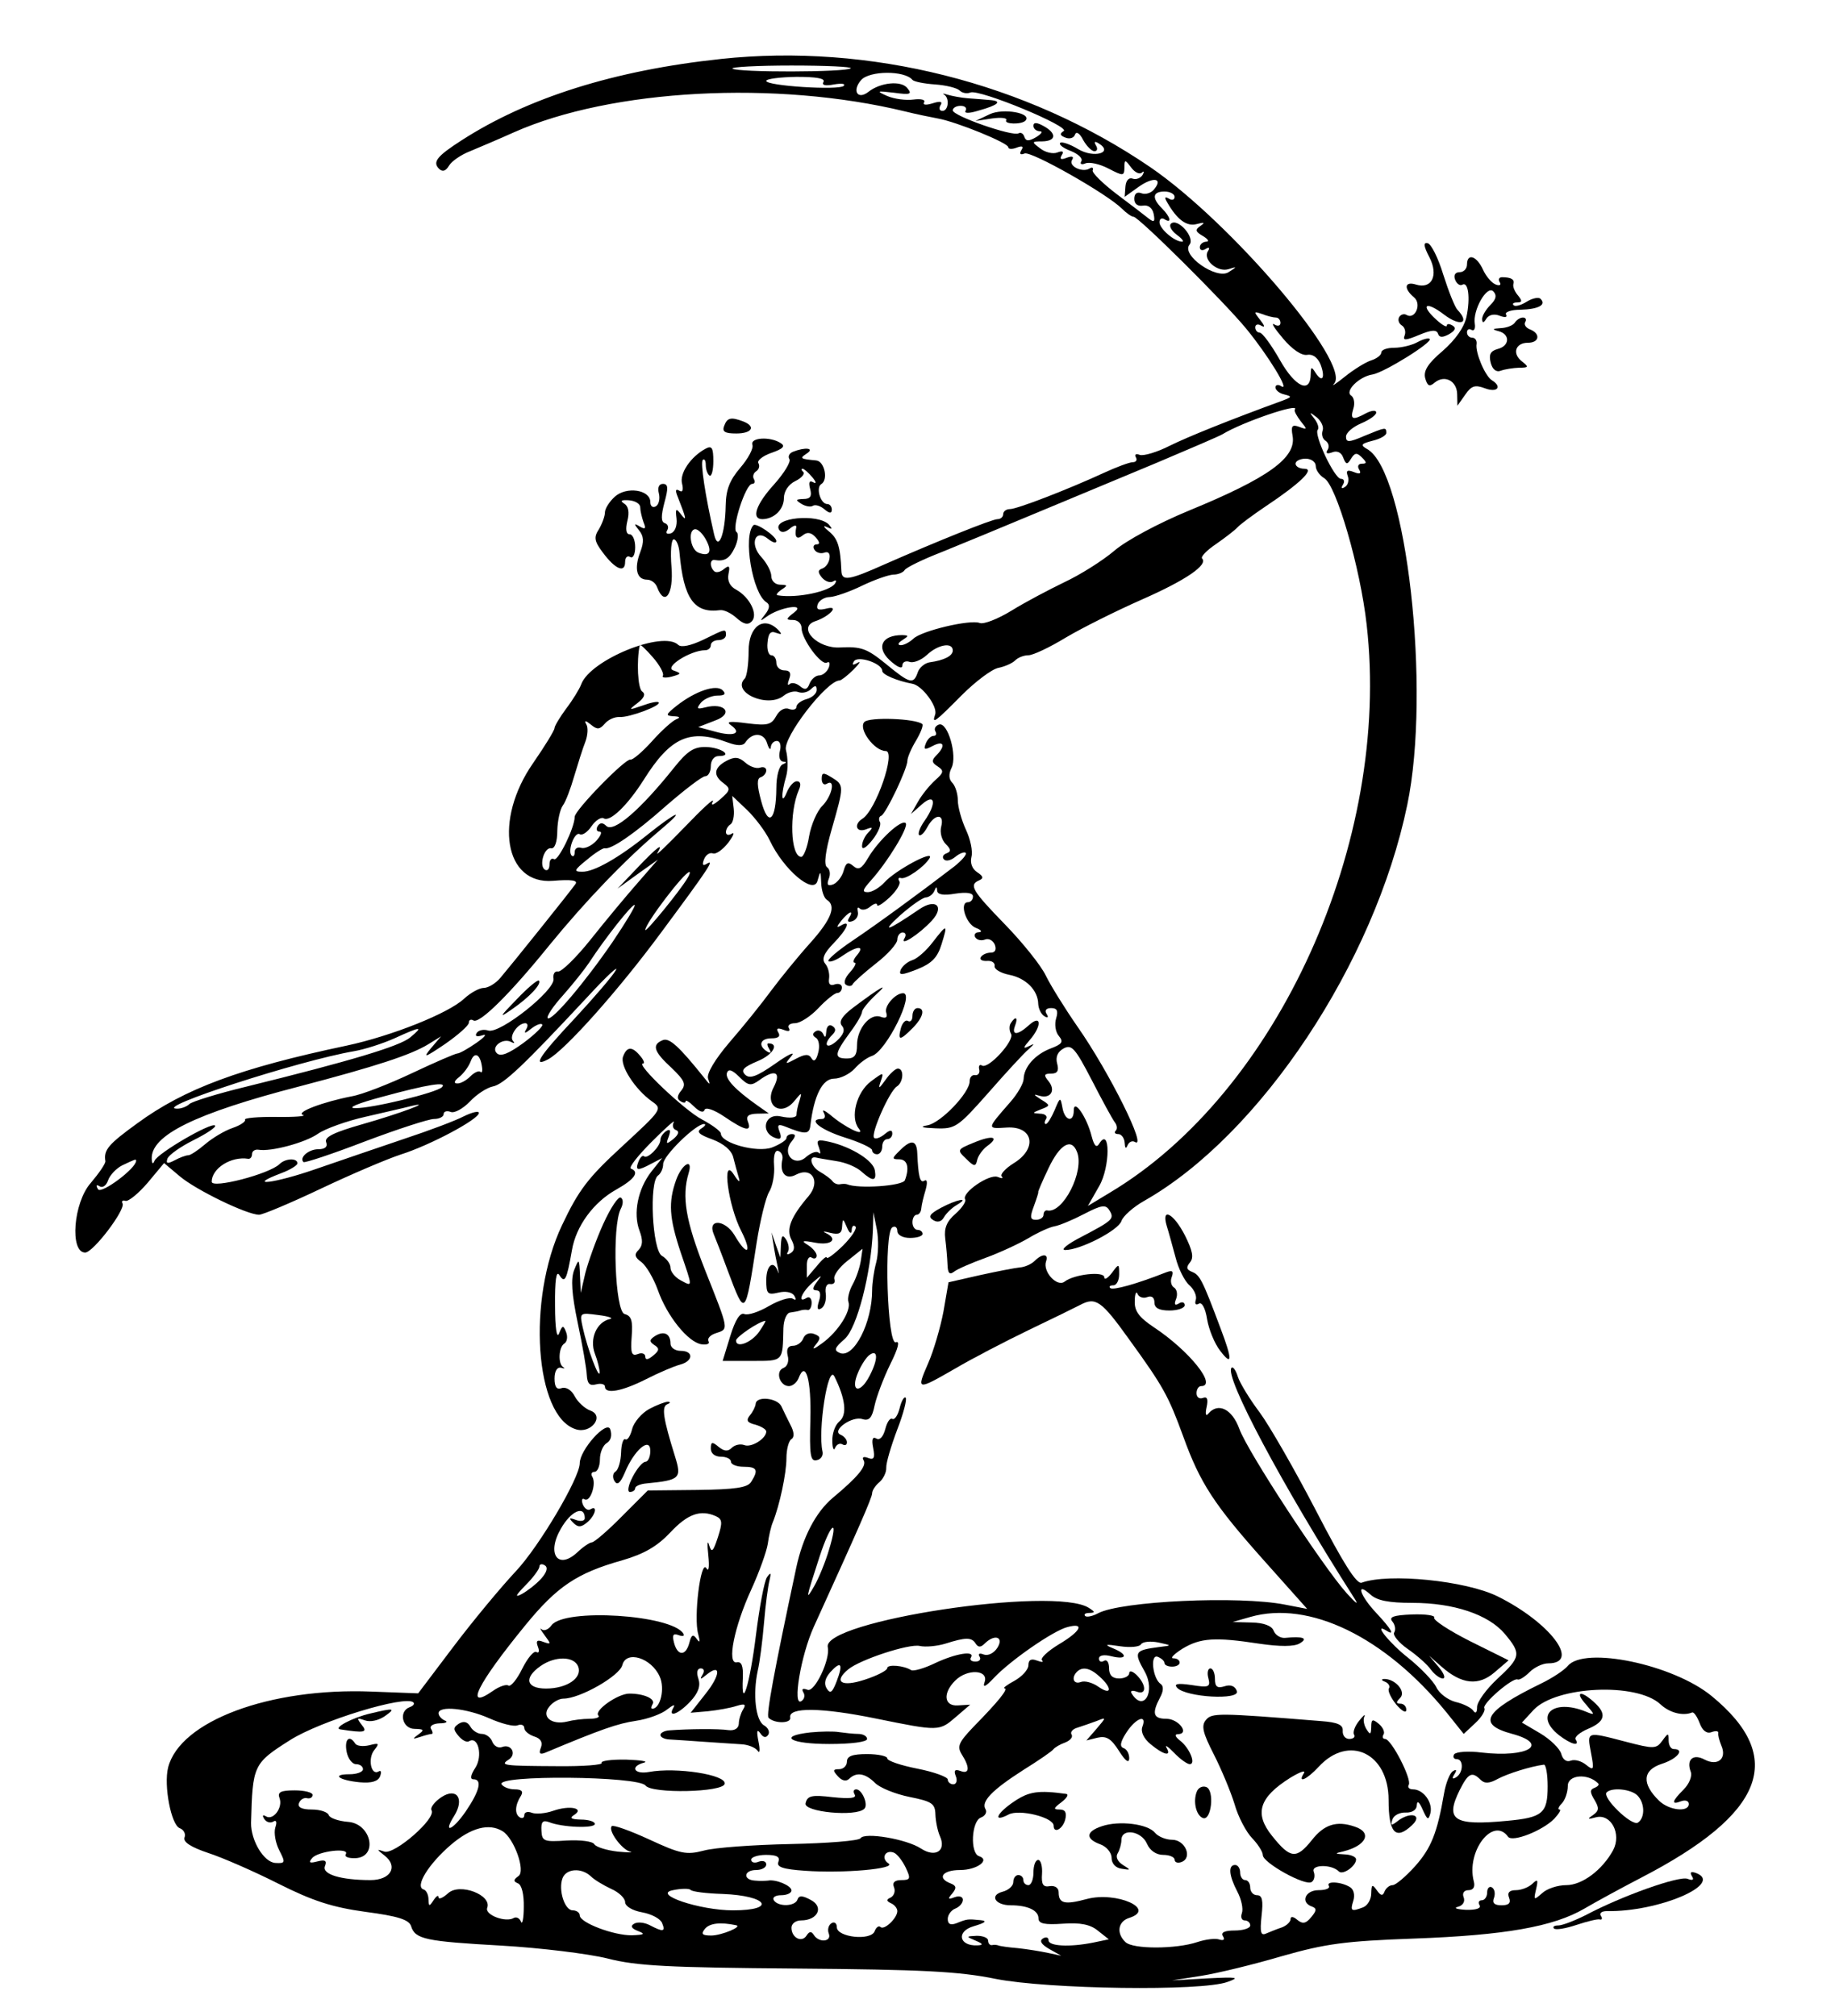 <?xml version="1.0" standalone="no"?>
<!DOCTYPE svg PUBLIC "-//W3C//DTD SVG 20010904//EN"
 "http://www.w3.org/TR/2001/REC-SVG-20010904/DTD/svg10.dtd">
<svg version="1.0" xmlns="http://www.w3.org/2000/svg"
 width="364pt" height="400pt" viewBox="0 0 364 400"
 preserveAspectRatio="xMidYMid meet">
<g transform="translate(0,400) scale(0.05,-0.05)"
fill="#000000" stroke="none">
<path d="M2860 7766 c-423 -45 -767 -154 -1029 -323 -98 -63 -116 -86 -89
-113 14 -13 26 -9 39 12 10 18 48 44 84 58 36 15 114 48 174 75 387 172 1040
207 1551 83 44 -11 103 -23 130 -28 74 -13 280 -97 280 -114 0 -8 15 -9 33 -2
23 9 29 5 19 -10 -9 -15 -4 -20 13 -13 27 10 325 -159 385 -218 18 -18 39 -33
47 -33 20 0 359 -337 447 -444 87 -106 175 -250 140 -229 -13 9 -24 6 -24 -4
0 -11 16 -24 35 -28 31 -8 31 -10 -5 -24 -211 -77 -375 -143 -450 -180 -49
-25 -103 -41 -118 -36 -15 6 -22 2 -16 -9 7 -11 1 -20 -12 -20 -13 0 -64 -19
-114 -42 -143 -66 -345 -144 -373 -144 -15 0 -27 -9 -27 -20 0 -11 -10 -20
-23 -20 -21 0 -240 -88 -447 -179 -143 -64 -170 -68 -172 -27 -4 97 -14 129
-50 158 -21 17 -24 24 -8 17 22 -11 24 -9 9 9 -43 46 -227 28 -198 -20 8 -13
24 -11 42 4 16 14 28 16 26 6 -8 -39 2 -52 26 -32 17 14 33 12 51 -8 16 -18
18 -28 4 -28 -12 0 -16 -10 -9 -21 7 -12 25 -17 39 -12 16 6 24 -3 21 -22 -2
-18 -15 -36 -29 -41 -18 -6 -18 -15 -1 -36 13 -15 33 -22 44 -15 12 7 15 4 8
-8 -20 -32 -153 -60 -228 -47 -8 1 -1 11 15 22 26 17 25 19 -5 20 -19 0 -35
15 -35 34 0 18 -18 52 -39 75 -49 52 -25 116 27 72 18 -14 32 -18 32 -8 0 19
-80 74 -91 63 -42 -43 -4 -272 52 -306 14 -9 13 -24 -5 -47 -22 -28 -22 -30 4
-11 52 39 160 56 111 18 -34 -26 -34 -30 -5 -30 19 0 34 -14 34 -32 0 -44 79
-151 101 -137 10 6 13 -3 7 -20 -7 -17 -24 -31 -38 -31 -14 0 -31 -15 -38 -32
-9 -25 -19 -27 -39 -10 -15 12 -33 15 -41 7 -8 -7 -8 2 -1 21 9 23 3 34 -19
34 -18 0 -32 14 -32 30 0 17 -9 30 -20 30 -11 0 -18 23 -15 50 3 37 12 48 34
39 23 -8 25 -6 8 12 -57 57 -117 14 -117 -84 0 -52 -7 -100 -15 -109 -55 -55
92 -120 155 -68 16 13 42 20 57 14 16 -6 38 -1 51 12 16 16 22 15 22 -4 0 -14
-18 -30 -40 -36 -22 -6 -40 -20 -40 -30 0 -11 -13 -15 -30 -9 -17 7 -38 -5
-51 -29 -19 -34 -34 -38 -115 -28 -67 9 -85 7 -65 -7 47 -33 12 -47 -62 -26
l-67 18 67 26 c75 27 40 73 -40 52 -32 -8 -35 -5 -16 19 13 15 43 28 65 28 29
0 36 6 21 21 -25 25 -108 -3 -182 -61 -44 -35 -46 -40 -13 -42 25 -1 29 -5 11
-12 -15 -6 -59 -45 -97 -88 -38 -42 -77 -75 -85 -72 -20 5 -221 -201 -221
-227 0 -43 -66 -178 -82 -168 -10 6 -18 -3 -18 -21 0 -18 -8 -27 -18 -21 -25
15 -3 91 25 85 14 -2 24 26 24 70 1 40 11 85 22 100 11 14 31 67 45 116 15 50
34 111 44 136 10 26 12 58 4 70 -9 16 -3 16 18 -1 25 -21 35 -20 55 3 13 16
39 28 59 27 38 -3 168 46 155 58 -4 5 -33 -1 -65 -13 -55 -19 -56 -18 -18 11
26 20 32 35 18 45 -18 11 -23 121 -10 184 1 6 24 -16 52 -48 27 -31 45 -64 40
-73 -6 -8 10 -10 34 -4 40 11 41 13 7 25 -37 13 69 80 127 80 12 0 22 9 22 20
0 11 14 20 30 20 17 0 30 9 30 20 0 26 0 26 -91 -19 -49 -23 -86 -31 -98 -20
-60 59 -349 -59 -385 -156 -7 -19 -34 -63 -60 -97 -25 -34 -46 -69 -46 -77 0
-9 -38 -71 -85 -139 -157 -226 -114 -483 79 -467 73 6 100 2 89 -13 -28 -39
-261 -329 -297 -371 -19 -23 -49 -41 -67 -41 -17 0 -52 -19 -78 -43 -62 -58
-288 -148 -466 -186 -422 -89 -643 -171 -830 -308 -116 -84 -134 -106 -127
-150 2 -9 -25 -48 -58 -87 -69 -78 -84 -276 -22 -276 32 0 162 172 148 195 -5
9 1 14 12 10 12 -3 52 30 88 72 l65 78 63 -53 c64 -54 266 -152 314 -152 14 0
124 46 244 103 120 57 263 118 318 136 117 37 310 140 310 165 0 9 -26 3 -59
-13 -32 -17 -138 -57 -235 -89 -97 -33 -256 -87 -354 -121 -164 -57 -281 -71
-136 -16 35 13 64 31 64 39 0 22 -48 20 -71 -3 -39 -39 -269 -99 -269 -70 0
53 77 102 145 91 8 -1 15 7 15 19 0 11 11 19 25 17 49 -9 186 28 236 63 28 20
114 51 190 68 77 18 157 36 179 42 97 23 -45 -30 -193 -72 -112 -32 -151 -51
-143 -71 7 -18 -4 -28 -31 -28 -38 0 -77 -33 -59 -51 5 -4 114 32 244 82 130
49 253 89 274 89 21 0 38 9 38 19 0 11 13 15 28 9 15 -6 49 13 76 41 26 28 67
55 91 60 43 8 121 82 381 361 71 77 120 122 107 100 -12 -22 -85 -107 -162
-190 -141 -150 -172 -198 -106 -163 67 36 279 274 448 503 192 259 214 293
180 272 -15 -9 -18 -3 -10 18 7 18 22 28 35 24 12 -5 39 14 61 42 21 28 27 44
14 36 -12 -8 -23 -5 -23 6 0 11 8 25 18 31 10 6 16 34 13 62 l-6 51 59 -56
c32 -31 73 -85 90 -121 55 -116 173 -216 189 -161 12 43 13 43 15 -8 1 -29 11
-59 22 -66 39 -24 19 -77 -65 -171 -47 -52 -116 -137 -155 -189 -38 -52 -113
-145 -166 -206 -58 -68 -91 -124 -85 -143 10 -28 8 -27 -14 1 -100 125 -139
161 -165 151 -45 -18 -37 -45 34 -110 52 -50 59 -65 39 -90 -17 -20 -18 -34
-4 -42 12 -8 21 -8 21 -1 0 7 15 -2 34 -21 20 -20 37 -26 41 -13 4 12 38 1 79
-27 82 -56 110 -62 93 -19 -8 21 2 30 36 31 l47 1 -44 31 c-88 62 -130 106
-122 130 6 17 21 12 49 -16 35 -35 46 -37 78 -14 64 47 90 34 58 -28 -38 -73
31 -118 83 -53 29 35 30 35 20 1 -7 -20 -12 -45 -12 -56 0 -12 -25 -15 -62 -7
-66 15 -84 -65 -20 -86 20 -7 24 1 15 25 -11 28 -6 32 22 21 79 -32 96 -32
100 4 14 119 48 186 94 186 25 0 61 18 81 39 19 22 50 45 69 51 57 18 173 252
123 249 -31 -1 -75 -52 -66 -77 6 -19 -1 -24 -21 -17 -42 17 -95 -46 -95 -112
0 -40 -10 -53 -40 -53 -52 0 -50 18 10 100 28 37 50 75 50 85 0 9 25 40 55 68
58 53 18 30 -90 -51 -45 -34 -58 -56 -45 -72 14 -16 7 -35 -20 -60 -41 -37
-57 -15 -18 24 15 15 15 25 0 35 -13 8 -23 -2 -24 -23 -1 -21 -5 -26 -11 -11
-6 14 -20 20 -31 13 -14 -9 -13 -17 1 -26 12 -7 16 -34 9 -59 -7 -30 -17 -38
-26 -23 -11 19 -26 18 -62 -1 -45 -24 -46 -23 -18 11 17 20 -13 6 -65 -31 -73
-51 -101 -61 -119 -43 -18 18 -6 30 51 54 60 25 86 70 41 70 -6 0 -4 -10 4
-23 9 -14 5 -18 -9 -9 -37 23 -27 52 18 52 27 0 36 8 27 23 -10 16 -4 20 20
11 20 -8 29 -6 22 6 -7 11 4 20 24 20 20 0 62 27 93 60 31 33 65 60 75 60 10
0 18 10 18 22 0 12 -13 17 -28 12 -18 -7 -26 1 -23 22 3 19 -3 46 -15 60 -15
18 -6 41 33 81 56 58 71 96 28 70 -17 -10 -16 -4 2 19 31 38 53 46 31 11 -8
-13 -3 -18 14 -12 15 5 25 22 21 38 -3 15 0 20 8 12 9 -8 27 -5 42 8 15 12 27
15 27 6 0 -9 22 5 49 30 28 26 45 55 39 64 -6 10 -4 16 6 13 20 -7 93 44 114
79 21 36 -136 -48 -179 -96 -19 -21 -49 -39 -66 -39 -24 0 -21 9 11 45 67 74
153 215 139 229 -17 16 -107 -67 -149 -138 -25 -43 -38 -50 -59 -32 -21 18
-29 13 -38 -19 -6 -23 -25 -47 -41 -54 -22 -8 -27 -2 -18 22 8 19 4 39 -7 46
-13 9 -7 62 19 152 49 171 49 174 0 204 -34 21 -40 20 -40 -6 0 -17 9 -26 20
-19 36 22 21 -49 -18 -88 -21 -21 -44 -75 -52 -120 -7 -45 -22 -82 -31 -82
-43 0 -49 175 -10 265 10 22 7 35 -8 35 -12 0 -30 -20 -40 -45 -22 -53 -23 -7
-2 65 8 28 7 74 -1 104 -13 49 162 276 213 276 6 0 31 19 55 43 24 24 31 36
16 27 -19 -11 -23 -9 -14 6 15 24 112 -8 112 -38 0 -15 60 -40 119 -51 39 -6
102 -91 91 -122 -14 -41 0 -30 105 76 55 55 120 104 146 109 25 5 55 18 67 30
11 11 34 20 52 20 18 0 84 31 148 70 64 38 200 106 302 151 175 77 264 138
239 163 -6 7 18 32 55 57 36 25 75 55 86 67 11 12 61 49 110 82 138 92 198
150 155 150 -19 0 -35 9 -35 20 0 11 18 20 40 20 22 0 40 -13 40 -29 0 -16 15
-37 33 -48 48 -26 144 -356 169 -582 98 -860 -353 -1857 -1020 -2254 l-86 -52
45 79 c44 76 44 239 0 168 -11 -18 -20 -9 -30 29 -19 76 -71 152 -71 103 0
-50 -36 -42 -45 11 -8 43 -9 43 -31 -10 -13 -30 -28 -55 -35 -55 -6 0 -6 9 1
20 7 11 -4 21 -24 21 -32 2 -32 3 3 17 39 15 39 16 0 40 -29 19 -31 22 -5 14
45 -13 66 22 35 59 -19 23 -17 29 11 29 25 0 32 11 24 40 -7 26 2 47 26 60 32
17 46 0 111 -125 41 -80 82 -155 91 -167 10 -12 12 -28 4 -35 -7 -7 -2 -13 11
-13 12 0 24 -16 25 -35 1 -21 5 -25 11 -10 6 14 19 20 29 14 53 -33 -101 277
-227 457 -50 72 -107 164 -126 203 -19 40 -92 131 -162 203 -131 135 -144 157
-102 175 18 8 16 16 -8 32 -20 13 -29 36 -23 61 6 22 -4 70 -22 108 -17 37
-32 90 -32 116 0 26 -10 58 -22 70 -14 14 -15 35 -3 59 24 48 -15 184 -50 172
-14 -5 -20 -17 -14 -27 6 -10 3 -18 -8 -18 -10 0 -24 -14 -30 -30 -10 -25 -5
-27 27 -10 45 24 53 1 15 -37 -20 -20 -19 -29 5 -44 26 -17 24 -25 -10 -55
-22 -20 -53 -58 -68 -85 l-28 -49 43 38 c53 47 60 5 11 -65 -18 -25 -27 -50
-22 -56 6 -6 21 8 33 31 29 54 69 55 55 2 -6 -23 2 -53 18 -69 21 -21 22 -30
3 -37 -14 -5 -18 -16 -10 -24 8 -9 28 -4 45 10 17 14 36 21 41 16 6 -6 -15
-30 -45 -54 -138 -106 -305 -228 -403 -294 -58 -39 -102 -76 -96 -82 6 -5 31
4 56 22 58 40 90 41 57 2 -14 -16 -18 -30 -9 -30 8 0 0 -17 -19 -38 -20 -22
-27 -43 -15 -50 11 -7 23 -5 26 3 4 8 45 45 92 82 47 36 85 79 85 95 0 15 10
28 21 28 12 0 15 -10 8 -22 -23 -37 56 13 107 68 53 57 17 91 -49 46 -126 -86
-155 -96 -77 -25 44 39 91 72 103 72 13 1 28 12 34 26 7 18 10 18 11 1 1 -16
25 -20 72 -12 45 7 70 3 70 -11 0 -13 -9 -23 -20 -23 -35 0 -8 -87 32 -102 21
-8 26 -16 12 -17 -15 0 -21 -10 -15 -20 7 -11 24 -15 39 -9 15 6 32 -4 39 -21
7 -19 1 -31 -16 -31 -16 0 -34 -8 -40 -18 -6 -9 5 -16 24 -15 19 2 33 -7 31
-20 -3 -12 23 -28 58 -35 66 -13 114 -61 115 -116 1 -18 11 -40 24 -48 14 -9
18 -5 9 9 -9 14 -1 23 18 23 24 0 29 -11 20 -41 -7 -22 -3 -54 11 -70 19 -23
13 -32 -32 -49 -63 -24 -107 -74 -108 -122 -1 -18 -24 -58 -52 -90 -96 -110
-95 -107 -14 -102 105 6 122 -84 26 -142 -33 -21 -54 -44 -47 -52 8 -8 1 -9
-16 -2 -33 13 -144 -63 -129 -89 5 -8 -12 -34 -38 -57 -35 -30 -46 -57 -41
-98 4 -31 8 -77 9 -103 1 -35 8 -43 26 -29 14 11 70 35 125 55 55 20 131 55
170 78 38 23 85 44 103 47 19 3 72 25 118 49 69 36 86 38 100 15 21 -34 15
-40 -111 -106 -55 -28 -84 -52 -64 -52 60 0 211 78 223 115 6 19 47 56 92 81
460 262 912 943 1042 1570 95 455 -3 1325 -159 1412 -28 16 -25 21 21 33 30 7
55 21 55 31 0 24 -3 23 -88 -12 -60 -26 -72 -26 -72 -3 0 16 27 39 60 53 33
14 60 33 60 43 0 10 -17 9 -39 -2 -55 -30 -65 -26 -52 17 7 21 3 44 -8 52 -28
17 31 76 84 84 45 7 240 128 227 141 -5 5 -27 -1 -49 -13 -22 -12 -63 -22 -92
-22 -28 0 -51 -8 -51 -19 0 -10 -18 -24 -40 -31 -22 -7 -69 -36 -105 -65 -36
-29 -55 -41 -42 -27 69 78 -408 639 -730 859 -491 335 -1114 492 -1703 429z
m515 -37 c-15 -16 -454 -17 -469 -1 -7 6 98 12 234 12 136 0 242 -5 235 -11z
m245 -46 c6 -7 46 -15 89 -18 44 -3 88 -14 98 -24 10 -10 29 -14 43 -8 36 14
398 -136 370 -153 -17 -10 -15 -18 7 -26 17 -7 34 -1 38 12 5 14 19 5 32 -21
14 -25 34 -45 45 -45 11 0 14 10 6 23 -9 15 -5 18 11 8 60 -37 -19 -60 -81
-23 -33 20 -66 31 -72 25 -6 -7 13 -21 42 -32 30 -12 49 -30 42 -41 -7 -11 1
-15 17 -8 16 6 57 -3 91 -21 58 -30 62 -30 63 3 0 34 2 34 27 1 14 -19 33 -28
42 -20 9 8 10 4 3 -9 -8 -13 -26 -20 -39 -15 -15 6 -27 -7 -29 -31 l-3 -41 56
40 c58 41 98 34 60 -11 -11 -14 -34 -21 -49 -15 -18 7 -29 -1 -29 -22 0 -20
13 -30 34 -27 21 4 38 -9 43 -33 6 -31 2 -35 -20 -18 -15 12 -72 56 -127 97
-55 42 -98 84 -95 94 4 11 -2 14 -13 7 -28 -17 -84 10 -69 34 9 14 1 17 -21 9
-23 -9 -29 -6 -20 10 10 15 4 19 -17 11 -17 -7 -48 0 -68 16 -35 26 -35 28 8
28 56 1 58 32 5 61 -27 15 -40 15 -40 1 0 -12 11 -21 25 -22 14 0 7 -10 -14
-23 -29 -17 -41 -17 -47 1 -4 13 -14 19 -23 14 -23 -14 -261 69 -261 91 0 10
14 18 31 18 17 0 26 -8 20 -19 -7 -11 12 -12 51 0 79 22 96 38 46 42 -21 2
-60 5 -88 7 -27 2 -63 9 -80 14 -16 5 -23 6 -15 1 23 -13 18 -65 -6 -65 -12 0
-15 10 -8 22 10 15 0 18 -31 8 -26 -8 -40 -7 -34 4 7 10 -12 15 -42 11 -30 -4
-76 2 -104 14 -45 20 -42 21 27 13 65 -9 73 -6 52 19 -24 30 -106 22 -153 -15
-43 -34 -67 3 -30 46 33 38 173 39 204 1z m-353 -8 c-8 -13 7 -17 42 -10 30 5
47 3 38 -6 -20 -18 -307 0 -307 20 0 8 54 15 120 16 78 0 115 -6 107 -20z
m1393 -456 c0 -12 -10 -15 -23 -7 -16 9 -18 5 -7 -14 40 -70 78 -98 118 -87
30 8 34 6 15 -7 -23 -16 -21 -23 10 -41 20 -12 26 -22 12 -22 -14 -1 -25 -11
-25 -22 0 -12 10 -15 23 -7 14 9 18 5 9 -9 -21 -33 38 -85 82 -71 34 11 35 10
0 -12 -48 -31 -189 68 -155 109 24 28 -48 109 -74 83 -8 -9 3 -28 24 -44 21
-15 30 -28 20 -27 -31 1 -89 52 -89 77 0 14 9 19 20 12 30 -19 24 9 -10 43
-41 41 -38 67 10 67 22 0 40 -10 40 -21z m402 -479 c10 0 18 -10 18 -21 0 -12
-11 -15 -25 -6 -14 8 2 -17 35 -56 36 -43 74 -69 96 -65 22 4 42 -11 53 -38
20 -53 7 -75 -20 -33 -16 25 -18 24 -19 -4 0 -81 -61 -54 -122 54 -34 60 -70
109 -80 109 -10 0 -18 10 -18 21 0 12 11 15 25 6 15 -8 12 1 -5 23 -27 34 -27
36 7 24 20 -8 45 -14 55 -14z m75 -365 c-4 -5 7 -25 23 -46 27 -33 27 -35 -5
-23 -29 11 -34 4 -27 -35 16 -87 -95 -167 -411 -297 -121 -50 -250 -119 -297
-160 -46 -39 -135 -95 -197 -124 -62 -30 -157 -80 -210 -113 -54 -33 -110 -55
-126 -49 -38 15 -231 -31 -263 -62 -15 -14 -37 -26 -50 -26 -14 0 -12 9 6 20
26 17 26 19 -1 20 -80 0 -104 -48 -50 -99 30 -28 51 -37 51 -22 0 14 13 20 28
15 15 -6 46 6 69 27 44 42 103 52 103 18 0 -21 -33 -39 -92 -47 -19 -3 -41
-21 -47 -40 -17 -49 -31 -45 -128 35 -74 60 -97 68 -179 64 -91 -6 -173 79
-100 104 55 18 98 63 48 51 -35 -9 -45 -5 -38 16 5 15 27 29 48 29 21 1 79 21
128 45 50 24 105 43 124 44 18 0 39 8 45 18 6 10 71 42 146 71 74 30 241 99
370 153 129 54 345 144 480 200 135 57 254 108 265 115 78 48 310 127 287 98z
m110 -84 c-5 -15 0 -33 12 -40 12 -8 16 -24 8 -36 -9 -14 -2 -17 18 -10 19 8
37 0 44 -21 11 -28 16 -29 31 -4 15 24 23 25 43 5 20 -20 20 -25 0 -25 -14 0
-19 -10 -11 -23 10 -16 3 -20 -21 -10 -26 10 -32 6 -24 -16 6 -16 1 -36 -11
-43 -13 -9 -17 -5 -8 9 8 13 4 23 -8 23 -26 0 -109 177 -92 195 6 6 0 26 -13
43 -22 28 -21 29 9 6 18 -15 29 -39 23 -53z m-2189 -1256 c1 14 12 25 24 25
13 0 18 -18 12 -40 -6 -23 0 -41 13 -42 15 -1 15 -4 -2 -11 -14 -6 -25 -46
-25 -94 -1 -130 -32 -157 -60 -52 -17 63 -18 90 -2 95 12 4 22 16 22 27 0 11
-11 16 -25 11 -14 -5 -40 4 -58 20 -26 23 -43 24 -75 7 -50 -27 -54 -58 -11
-89 28 -21 27 -28 -13 -63 -29 -25 -40 -28 -30 -9 8 17 -41 -28 -110 -100 -69
-71 -118 -119 -110 -105 26 44 2 27 -79 -58 l-79 -83 80 58 80 57 -80 -92
c-44 -50 -128 -151 -186 -224 -58 -73 -117 -130 -130 -128 -13 3 -21 -10 -18
-29 7 -45 -213 -220 -259 -205 -19 6 -39 1 -46 -10 -8 -13 1 -16 23 -9 20 7 9
-7 -24 -30 -33 -23 -67 -42 -75 -42 -8 0 -89 -35 -180 -78 -91 -43 -198 -85
-239 -92 -114 -22 -225 -64 -194 -74 15 -5 -32 -9 -105 -8 -73 1 -130 -4 -125
-11 4 -7 -18 -22 -50 -33 -32 -11 -80 -40 -108 -64 -28 -24 -58 -44 -67 -44
-9 0 -34 -9 -54 -20 -29 -15 -35 -13 -29 6 5 15 52 48 104 74 52 26 91 52 85
58 -15 14 -228 -110 -240 -140 -6 -15 -10 -12 -11 7 -5 94 172 181 585 288
305 80 443 125 513 168 l50 31 -40 -47 c-34 -41 -25 -38 55 16 52 36 95 74 95
85 0 11 8 15 18 9 24 -15 146 106 302 299 143 175 301 340 440 457 106 89 66
75 -50 -18 -115 -93 -214 -149 -260 -148 -35 0 -33 6 19 48 32 27 64 47 70 45
25 -6 119 58 244 169 74 64 143 117 155 117 12 0 22 18 22 40 0 23 13 40 31
40 59 0 11 34 -50 36 -48 1 -74 -16 -126 -81 -134 -168 -241 -261 -270 -232
-14 14 -25 13 -34 -1 -7 -12 -4 -22 8 -22 11 0 5 -16 -14 -37 -19 -20 -46 -32
-60 -27 -14 4 -25 -3 -25 -17 0 -14 -5 -20 -12 -14 -18 18 12 97 32 85 10 -6
31 8 47 32 16 23 38 37 48 31 25 -16 95 52 159 153 106 169 183 204 333 148
38 -14 61 -14 70 0 27 41 73 40 86 -2 7 -23 14 -31 15 -17z m-331 -520 c-30
-51 -167 -218 -167 -205 0 26 155 230 175 230 4 0 1 -11 -8 -25z m-297 -253
c-111 -162 -242 -316 -257 -302 -6 6 21 47 60 90 39 44 86 103 104 130 63 97
173 236 181 229 4 -4 -36 -70 -88 -147z m-343 -347 c-10 -17 -3 -16 20 3 19
15 39 23 44 17 6 -5 -27 -38 -74 -73 -59 -43 -91 -56 -106 -41 -25 25 25 63
58 44 12 -6 14 -4 6 5 -16 18 19 70 49 70 10 0 12 -11 3 -25z m-459 -31 c-41
-35 -238 -94 -648 -195 -116 -28 -219 -60 -229 -70 -10 -10 -33 -19 -50 -18
-95 2 483 190 704 228 41 7 113 30 160 51 105 48 117 49 63 4z m284 -116 c3
-18 0 -27 -6 -21 -6 6 -24 -2 -40 -18 -16 -16 -39 -29 -52 -28 -15 0 -12 10 7
25 17 13 38 41 46 62 15 41 38 30 45 -20z m-159 -82 c-22 -22 -277 -84 -343
-83 -36 0 8 19 110 46 176 48 257 61 233 37z m2520 -257 c30 -77 -56 -245
-118 -232 -8 2 -15 -6 -15 -17 0 -11 -13 -20 -30 -20 -23 0 -25 10 -8 55 11
30 19 55 17 55 -2 0 16 43 41 95 45 95 91 122 113 64z m-3733 -35 c0 -30 -138
-133 -151 -113 -9 16 -7 20 6 12 12 -8 27 3 34 24 7 20 32 47 56 59 53 25 55
26 55 18z"/>
<path d="M3927 7547 l-57 -27 66 10 c36 5 61 2 56 -7 -10 -16 60 -18 76 -2 29
30 -88 51 -141 26z"/>
<path d="M2050 4035 c-70 -72 -72 -77 -18 -39 68 47 118 100 106 113 -5 5 -45
-29 -88 -74z"/>
<path d="M5671 6979 c37 -72 9 -128 -54 -108 -45 14 -49 -16 -7 -51 32 -27 3
-91 -31 -69 -9 5 -22 1 -28 -9 -6 -11 -2 -25 10 -33 12 -7 17 -25 12 -39 -9
-22 2 -22 57 1 48 20 69 22 75 5 5 -16 18 -16 44 -2 24 14 29 25 14 34 -13 8
-23 8 -23 0 0 -8 -18 2 -40 22 -68 61 -44 78 30 21 64 -48 103 -34 52 20 -10
10 -35 73 -56 139 -20 66 -48 122 -62 125 -18 4 -16 -12 7 -56z"/>
<path d="M5820 6950 c0 -16 -13 -30 -29 -30 -18 0 -25 -12 -18 -30 6 -16 19
-25 28 -20 24 15 33 -51 17 -127 -9 -42 -44 -91 -94 -135 -59 -50 -77 -79 -70
-108 9 -32 17 -36 38 -18 39 32 88 7 89 -46 l1 -46 31 44 c25 36 39 40 79 25
48 -18 69 6 27 32 -27 16 -67 111 -61 144 2 14 -6 25 -17 25 -12 0 -21 10 -21
21 0 12 8 16 18 10 10 -6 16 5 13 24 -9 54 48 154 73 129 15 -15 12 -31 -11
-54 -18 -18 -33 -43 -33 -56 1 -17 6 -16 17 2 10 15 31 20 53 11 21 -8 32 -6
25 5 -6 10 20 19 57 19 71 2 104 19 80 43 -7 8 -32 3 -55 -11 -22 -14 -46 -21
-52 -14 -7 6 0 11 14 11 20 0 21 6 3 28 -13 15 -21 35 -18 45 6 18 -9 27 -45
27 -12 0 -16 -9 -9 -20 7 -11 -1 -15 -16 -9 -16 6 -39 33 -51 60 -25 54 -63
66 -63 19z"/>
<path d="M6010 6720 c-7 -11 -32 -21 -56 -22 -34 -2 -36 -5 -9 -12 47 -12 45
-59 -4 -71 -28 -8 -35 -22 -27 -54 7 -27 22 -39 40 -32 16 6 49 11 73 12 38 0
39 3 11 25 -40 31 -26 74 24 74 45 0 51 36 8 53 -16 6 -25 19 -19 29 6 10 2
18 -9 18 -11 0 -25 -9 -32 -20z"/>
<path d="M2873 6310 c-9 -23 3 -30 48 -30 63 0 79 28 27 48 -48 18 -63 15 -75
-18z"/>
<path d="M2985 6235 c5 -14 -17 -55 -48 -91 -42 -49 -57 -87 -58 -150 -2 -116
-30 -185 -46 -114 -35 152 -55 285 -45 295 7 6 12 -3 12 -20 0 -18 7 -37 15
-42 8 -5 15 21 15 57 0 53 -6 63 -30 50 -60 -32 -105 -99 -94 -139 6 -26 2
-36 -11 -28 -15 9 -17 1 -6 -25 34 -86 37 -101 12 -68 -19 25 -22 22 -17 -18
3 -28 -6 -52 -22 -58 -16 -5 -22 0 -15 12 7 11 3 24 -9 28 -16 5 -16 28 -2 82
16 58 15 74 -6 74 -16 0 -22 -15 -16 -38 5 -21 0 -44 -12 -51 -12 -7 -22 0
-22 17 0 49 -95 63 -141 21 -21 -19 -39 -47 -39 -62 0 -15 -11 -45 -24 -67
-21 -32 -18 -48 16 -93 49 -66 88 -82 88 -37 0 18 9 27 20 20 11 -7 20 10 20
39 0 28 -10 51 -22 51 -14 0 -17 20 -9 53 9 35 4 59 -13 69 -17 11 -11 15 19
13 25 -2 45 -14 45 -28 0 -13 6 -39 13 -59 11 -26 7 -30 -15 -17 -23 14 -24
11 -3 -15 19 -23 21 -45 5 -87 -25 -65 -14 -109 27 -109 16 0 34 -13 40 -30
30 -79 66 -28 57 80 -5 61 -1 110 9 110 10 0 21 -25 23 -55 16 -180 58 -240
161 -226 15 2 44 -12 65 -31 28 -25 45 -29 60 -14 27 27 -7 96 -61 126 -25 13
-36 35 -31 62 7 32 3 37 -18 20 -14 -12 -32 -16 -39 -8 -18 17 -17 47 2 44 40
-7 60 6 81 51 12 27 15 54 6 60 -21 13 36 191 62 191 10 0 13 8 7 19 -6 10 -2
24 9 31 11 7 15 21 9 32 -7 10 17 29 51 41 47 16 57 27 37 39 -42 27 -122 22
-112 -7z m-184 -377 c26 -48 14 -68 -30 -51 -33 13 -43 93 -12 93 11 0 30 -19
42 -42z"/>
<path d="M3145 6207 c-14 -6 -20 -19 -13 -29 6 -11 -21 -55 -60 -99 -73 -80
-93 -139 -47 -139 47 1 85 39 85 84 0 26 18 54 45 67 25 12 39 29 32 36 -8 7
-9 13 -3 13 6 0 23 -15 39 -34 15 -18 17 -27 4 -20 -16 9 -20 1 -13 -26 8 -29
1 -40 -27 -40 -30 -1 -32 -4 -8 -19 16 -10 37 -14 46 -8 9 6 30 0 46 -14 20
-17 29 -17 29 -1 0 12 -8 22 -18 22 -27 0 -46 65 -24 79 29 17 13 91 -20 94
-63 6 -67 8 -38 27 34 22 -5 27 -55 7z"/>
<path d="M3429 5135 c-25 -27 40 -115 85 -115 42 0 -39 -236 -93 -269 -35 -22
-24 -56 14 -42 28 11 30 8 10 -12 -14 -14 -25 -38 -25 -54 0 -17 16 -7 41 24
23 29 36 61 30 71 -6 10 -4 22 5 25 19 8 104 187 104 219 0 12 15 48 34 79 19
32 30 61 25 66 -26 22 -211 29 -230 8z"/>
<path d="M3700 4261 c-25 -33 -61 -65 -81 -71 -19 -6 -40 -24 -46 -39 -8 -22
4 -21 66 3 57 23 80 46 96 98 26 83 23 84 -35 9z"/>
<path d="M3620 3969 c0 -17 -8 -26 -18 -20 -9 6 -22 -7 -28 -29 -13 -50 -4
-50 46 0 43 43 52 80 20 80 -11 0 -20 -14 -20 -31z"/>
<path d="M4010 3940 c-7 -11 -6 -30 1 -42 16 -25 -89 -141 -115 -126 -9 6 -15
-1 -11 -16 3 -14 -5 -24 -17 -22 -12 2 -21 -9 -21 -24 0 -46 -114 -165 -167
-175 -34 -6 -23 -10 32 -12 78 -3 88 4 210 142 70 80 141 157 158 171 26 24
26 25 0 12 -22 -11 -21 -5 5 25 49 56 47 104 -2 60 -45 -41 -71 -43 -56 -3 13
34 2 40 -17 10z"/>
<path d="M2472 3808 c-14 -36 48 -131 114 -178 43 -30 41 -32 -117 -178 -136
-125 -173 -173 -240 -315 -139 -294 -107 -757 55 -808 61 -20 116 53 58 74
-22 8 -50 34 -62 57 -13 25 -35 38 -52 32 -19 -7 -28 4 -28 38 0 29 10 46 25
43 14 -4 18 -3 10 2 -22 12 -19 80 4 94 11 7 14 27 7 45 -11 29 -15 28 -28 -5
-9 -23 -16 22 -16 111 -1 100 5 140 17 121 22 -35 29 -21 50 98 16 96 86 191
176 241 73 41 93 70 58 83 -10 4 28 52 83 107 55 55 94 90 87 77 -7 -13 -3
-27 9 -31 14 -5 10 -18 -10 -35 -29 -23 -31 -22 -19 9 9 25 6 32 -10 22 -12
-8 -23 -23 -23 -35 0 -26 -52 -78 -65 -65 -6 5 -15 -4 -22 -21 -14 -37 -4 -38
52 -8 l42 22 -43 -54 c-53 -68 -73 -165 -47 -234 14 -37 13 -59 -3 -76 -19
-18 -16 -30 11 -49 19 -15 48 -64 65 -111 36 -103 120 -207 173 -215 22 -3 34
2 28 12 -6 11 7 25 29 32 52 17 53 9 -43 251 -77 196 -93 291 -65 384 19 63
-27 37 -50 -28 -31 -88 -27 -149 18 -285 49 -144 49 -138 0 -112 -22 12 -40
34 -40 50 0 15 -15 36 -34 47 -38 22 -52 294 -15 319 11 8 20 28 20 45 -1 32
129 159 162 159 9 0 5 -8 -11 -18 -20 -13 -9 -24 44 -43 45 -17 76 -43 83 -71
6 -24 16 -61 22 -81 7 -22 -1 -17 -20 13 -49 76 -22 -125 30 -225 45 -89 23
-102 -27 -16 -38 63 -109 66 -82 3 7 -17 33 -83 56 -146 69 -183 68 -184 114
114 14 88 36 178 49 200 14 22 23 70 20 106 -3 40 4 62 17 57 12 -4 19 -19 16
-33 -12 -54 13 -83 54 -61 63 33 99 -27 50 -85 -71 -83 -90 -132 -68 -173 14
-27 13 -43 -3 -53 -13 -8 -18 -6 -11 5 6 10 3 32 -7 48 -14 22 -19 18 -21 -21
l-2 -50 -18 50 -17 50 8 -50 c4 -27 12 -68 17 -90 4 -22 4 -29 0 -15 -17 48
-46 25 -46 -35 0 -54 5 -59 48 -49 28 7 54 2 63 -12 9 -16 7 -20 -6 -12 -12 7
-54 -6 -94 -29 -39 -23 -83 -38 -98 -32 -17 7 -36 -23 -56 -88 l-30 -98 116 0
c126 0 122 -4 125 130 1 33 13 61 27 62 14 2 32 5 40 8 8 3 22 4 30 2 8 -1 15
12 15 29 0 17 -9 26 -20 19 -39 -24 -19 24 25 62 36 31 39 31 17 3 -19 -25
-20 -35 -3 -35 15 0 19 -15 10 -43 -9 -29 -6 -38 10 -28 13 8 20 34 17 58 -4
25 4 41 18 38 14 -2 21 7 16 20 -4 14 19 46 52 72 l60 48 -7 -48 c-4 -26 -18
-68 -32 -93 -14 -25 -22 -57 -17 -70 12 -34 -40 -117 -103 -163 -35 -26 -44
-28 -27 -7 21 26 20 33 -6 43 -18 7 -36 0 -43 -17 -6 -17 -25 -30 -41 -30 -20
0 -27 -13 -21 -39 6 -22 -1 -43 -17 -49 -33 -13 -15 -72 22 -72 14 0 31 14 38
31 28 75 51 -5 47 -163 -4 -141 0 -168 25 -162 17 3 27 19 23 35 -19 84 22
347 47 298 44 -88 52 -153 20 -179 -17 -14 -29 -49 -28 -77 0 -29 6 -42 11
-28 6 14 19 20 29 14 10 -6 18 -3 18 8 0 11 -11 24 -25 30 -38 16 45 76 87 62
26 -8 38 5 48 55 8 36 36 110 62 163 32 64 39 94 22 87 -34 -13 -48 435 -14
456 11 7 20 0 20 -15 0 -15 21 -27 50 -27 28 0 50 7 50 16 0 9 -9 16 -20 16
-11 0 -20 14 -20 30 0 17 8 30 17 30 9 0 17 11 18 25 1 14 9 47 17 73 8 29 7
44 -5 37 -17 -11 -24 17 -28 110 -2 51 -24 55 -67 12 -34 -33 -35 -37 -5 -37
33 0 42 -33 23 -83 -9 -23 -185 -35 -230 -16 -5 2 -18 2 -28 0 -10 -2 -24 4
-30 13 -7 9 -29 25 -50 37 -34 19 -46 63 -15 56 7 -2 43 -8 80 -14 37 -5 82
-24 101 -42 45 -40 60 -39 53 4 -5 39 -91 93 -179 114 -49 11 -55 8 -43 -22 7
-20 7 -29 -1 -21 -8 8 -30 0 -49 -16 -46 -43 -99 11 -59 60 17 21 18 30 2 30
-12 0 -22 -7 -22 -16 0 -8 -26 -25 -57 -37 -59 -22 -203 17 -203 55 0 9 -34
34 -75 56 -68 35 -265 222 -234 222 8 0 3 14 -11 30 -32 39 -53 38 -68 -2z
m1004 -818 c-9 -33 -16 -82 -16 -110 0 -128 -72 -269 -127 -249 -26 11 -23 20
18 56 49 43 105 260 112 433 l2 70 14 -70 c7 -38 6 -97 -3 -130z m-97 128 c0
16 7 23 15 15 7 -7 -15 -41 -50 -76 -35 -34 -64 -55 -64 -47 0 8 -18 -7 -39
-33 l-40 -47 0 46 c-1 26 8 41 19 34 11 -7 20 -3 20 8 0 11 -16 30 -35 42 -28
17 -22 19 30 9 64 -12 92 15 40 39 -14 6 -5 7 20 0 34 -8 45 -2 46 26 2 32 4
32 19 -4 10 -24 18 -28 19 -12z m-367 -402 c-31 -44 -92 -67 -92 -35 0 14 90
75 116 78 4 1 -8 -19 -24 -43z m438 -175 c-39 -76 -79 -63 -45 15 13 30 33 60
45 68 34 24 34 -18 0 -83z"/>
<path d="M3513 3715 c-26 -36 -30 -38 -19 -6 13 38 12 38 -39 0 -57 -43 -83
-143 -48 -187 29 -36 -55 4 -115 56 -22 17 -32 21 -24 7 8 -14 5 -25 -7 -25
-59 0 -8 -42 89 -73 61 -19 110 -42 110 -51 0 -9 9 -16 20 -16 11 0 20 14 20
30 0 17 9 30 20 30 11 0 20 10 20 22 0 16 -10 15 -30 -2 -17 -14 -36 -21 -42
-15 -15 15 61 186 90 204 26 16 30 71 4 71 -9 0 -32 -20 -49 -45z"/>
<path d="M3863 3466 c-66 -27 -67 -29 -30 -64 32 -32 38 -32 44 -4 4 17 22 42
40 55 51 37 20 44 -54 13z"/>
<path d="M2393 3143 c-29 -64 -60 -152 -71 -195 l-18 -78 -3 70 c-3 67 -4 68
-23 21 -14 -36 -10 -95 14 -210 19 -89 35 -182 36 -207 2 -34 11 -44 37 -37
19 5 35 1 35 -9 0 -31 67 -19 162 29 51 26 112 52 135 58 54 14 56 55 3 55
-22 0 -40 13 -40 29 0 39 -26 52 -61 30 -23 -15 -24 -22 -3 -36 21 -13 20 -22
-5 -42 -20 -17 -31 -18 -31 -4 0 12 -14 17 -30 10 -24 -9 -29 4 -24 69 5 64
-1 83 -28 90 -38 10 -51 349 -15 418 10 19 10 38 0 44 -10 6 -41 -41 -70 -105z
m26 -377 c-52 -12 -81 -78 -59 -137 11 -28 19 -62 19 -75 -2 -30 -49 96 -67
178 -13 60 -13 60 62 50 42 -5 62 -13 45 -16z"/>
<path d="M3732 3207 c-44 -24 -51 -35 -30 -48 17 -11 33 -7 43 11 9 16 32 38
51 49 56 33 -1 22 -64 -12z"/>
<path d="M4629 3135 c8 -25 23 -81 35 -125 11 -44 36 -94 55 -110 19 -17 30
-43 25 -58 -5 -16 0 -22 12 -15 12 8 26 -17 33 -62 7 -41 30 -97 52 -125 48
-63 49 -36 1 90 -71 190 -82 211 -112 223 -23 9 -25 18 -9 38 16 19 10 47 -20
107 -45 88 -95 114 -72 37z"/>
<path d="M4105 2997 c-13 -13 -40 -25 -59 -26 -20 -2 -92 -16 -160 -31 l-123
-28 -20 -116 c-12 -63 -39 -156 -61 -206 -47 -108 -45 -108 108 -20 66 39 197
107 290 152 94 45 186 90 205 100 62 33 84 18 195 -137 136 -188 155 -223 214
-384 67 -186 123 -271 318 -490 l174 -195 -88 17 c-183 36 -650 14 -741 -34
-22 -12 -46 -17 -52 -11 -6 7 1 12 17 12 23 1 23 4 -2 20 -136 88 -1060 -52
-1036 -156 11 -47 -52 -180 -80 -169 -19 7 -25 4 -17 -10 8 -12 4 -28 -8 -35
-36 -23 -2 182 50 296 178 391 231 512 231 529 0 11 13 31 29 44 15 13 28 39
27 57 -1 19 19 86 43 150 25 64 40 122 34 128 -6 6 -17 -13 -24 -42 -7 -28
-20 -47 -29 -42 -9 5 -21 -13 -28 -41 -8 -30 -22 -45 -35 -37 -15 9 -20 -3
-13 -37 8 -40 3 -49 -20 -40 -18 7 -25 3 -18 -9 14 -22 -22 -66 -123 -150 -67
-57 -118 -155 -144 -276 -88 -412 -120 -585 -110 -596 24 -24 91 -23 86 1 -8
42 125 40 340 -4 251 -51 251 -51 318 7 l56 48 -50 -3 c-54 -3 -59 49 -10 98
48 49 135 44 117 -6 -8 -23 4 -18 36 16 64 69 237 189 293 203 71 19 53 -17
-35 -69 -44 -27 -74 -55 -66 -63 8 -8 -1 -8 -20 -1 -23 9 -34 3 -34 -18 0 -18
-25 -45 -55 -62 -30 -16 -48 -30 -40 -30 17 -1 -22 -50 -124 -154 -58 -61 -65
-77 -45 -109 33 -52 30 -79 -6 -65 -22 8 -27 2 -18 -21 7 -17 2 -32 -10 -32
-12 0 -22 9 -22 19 0 10 -54 30 -120 43 -66 13 -120 31 -120 41 0 9 -36 17
-80 17 -58 0 -80 -8 -80 -30 0 -16 -14 -30 -31 -30 -25 0 -26 -5 -5 -28 16
-18 33 -22 45 -10 29 28 64 22 103 -17 19 -19 81 -44 136 -55 89 -18 102 -26
103 -70 1 -27 9 -66 18 -86 26 -58 -18 -86 -75 -49 -57 38 -225 66 -240 41 -6
-10 -131 -20 -278 -23 -146 -3 -301 -14 -344 -26 -69 -18 -93 -13 -216 44 -76
35 -143 59 -149 53 -16 -16 38 -91 72 -101 17 -4 -5 -4 -48 0 -44 5 -86 18
-93 29 -6 12 -56 18 -110 15 -90 -6 -98 -3 -100 39 -2 35 5 43 30 34 52 -21
182 -26 182 -7 0 9 -25 17 -55 17 -39 1 -47 6 -28 18 44 27 -16 40 -82 17 -31
-11 -69 -14 -85 -8 -17 7 -30 2 -30 -9 0 -11 -8 -15 -18 -9 -21 13 -19 49 5
86 10 17 2 25 -25 25 -22 0 -45 9 -52 20 -24 38 543 33 571 -5 25 -33 308 -27
314 7 8 36 -193 67 -300 47 -60 -11 -77 22 -20 37 19 5 -13 10 -71 12 -59 1
-102 -5 -97 -13 5 -8 -73 -14 -174 -13 -217 1 -231 3 -195 26 33 21 11 64 -26
50 -15 -6 -32 4 -39 21 -6 17 -25 31 -41 31 -17 0 -37 13 -46 29 -11 19 -26
23 -45 12 -23 -15 -24 -23 -2 -49 14 -17 33 -27 42 -21 36 22 55 -58 25 -105
-19 -29 -22 -46 -8 -46 36 0 25 -46 -30 -127 -52 -76 -93 -92 -46 -18 42 68
10 114 -51 74 -28 -19 -45 -42 -39 -52 20 -32 -147 -177 -187 -164 -32 11 -32
10 1 -16 55 -43 24 -97 -56 -97 -118 0 -193 23 -181 55 9 22 1 27 -30 19 -31
-8 -36 -5 -21 13 23 28 150 43 134 16 -7 -11 11 -17 39 -16 90 5 62 137 -30
144 -38 3 -73 15 -77 27 -4 12 -34 22 -67 22 -40 0 -57 9 -51 25 5 14 19 23
32 20 12 -3 22 3 22 13 0 10 -32 18 -71 18 -56 0 -69 -7 -60 -31 14 -37 -25
-90 -54 -72 -13 8 -15 3 -7 -10 8 -13 24 -18 36 -11 12 8 16 -1 8 -24 -6 -21
1 -61 16 -90 25 -49 24 -52 -15 -50 -46 2 -98 89 -97 159 6 229 9 236 154 328
121 77 459 180 490 150 6 -6 -1 -14 -15 -19 -45 -17 -29 -86 20 -86 37 -1 40
-4 15 -22 -25 -18 -24 -20 7 -10 20 7 41 12 46 12 5 0 4 9 -3 20 -7 11 8 21
34 22 25 0 35 6 21 11 -14 6 -25 19 -25 29 0 31 111 20 201 -20 47 -21 97 -34
112 -28 15 6 27 1 27 -11 0 -11 18 -26 39 -33 26 -8 35 -23 27 -44 -9 -23 -5
-29 16 -21 224 94 288 116 361 127 48 7 104 28 125 46 22 17 32 21 24 7 -25
-43 19 -27 66 23 32 34 42 62 33 90 -9 26 -5 42 9 42 13 0 16 -11 7 -25 -12
-20 -8 -20 16 0 58 47 56 -1 -4 -76 l-59 -75 69 6 c38 4 89 13 113 21 33 10
39 7 26 -14 -9 -15 -17 -40 -17 -57 -1 -18 -17 -28 -41 -25 -38 6 -160 5 -235
-1 -19 -1 -35 -10 -35 -18 0 -9 16 -17 35 -18 19 -1 80 -5 135 -9 55 -4 122
-8 150 -10 27 -1 57 -13 66 -26 8 -13 10 4 3 37 -8 41 -6 51 7 33 12 -18 23
-20 32 -6 7 11 -1 28 -17 37 -33 19 -45 122 -25 216 8 33 19 119 25 190 6 72
16 148 22 170 7 30 5 33 -10 12 -11 -16 -30 -119 -44 -230 -24 -195 -59 -308
-52 -169 2 47 -5 65 -24 61 -40 -8 -11 140 58 290 31 68 60 149 65 180 4 31
13 70 20 86 27 67 54 194 54 254 0 35 9 69 20 76 12 7 11 28 -4 56 -12 24 -29
58 -36 74 -16 33 -99 42 -102 10 -1 -11 -11 -32 -23 -46 -16 -20 -11 -29 22
-37 24 -7 43 -19 43 -27 0 -28 -59 -65 -87 -54 -16 6 -38 1 -50 -11 -15 -15
-30 -14 -52 4 -26 22 -31 20 -31 -7 0 -19 16 -32 40 -32 22 0 40 -9 40 -20 0
-11 23 -20 50 -20 54 0 60 -13 30 -60 -14 -23 -64 -30 -214 -32 l-196 -2 -103
-103 c-56 -57 -110 -103 -119 -103 -8 0 -34 -17 -57 -39 -77 -72 -124 -7 -66
93 40 71 95 95 95 42 0 -11 -16 -14 -35 -7 -27 10 -30 8 -11 -11 19 -19 31
-19 55 1 33 27 44 71 13 52 -10 -6 -23 3 -30 20 -6 17 -3 26 7 20 22 -14 48
61 31 89 -7 11 -3 20 9 20 11 0 21 22 21 49 0 27 12 56 27 65 17 10 22 31 14
55 -14 37 -121 -82 -121 -135 0 -58 -161 -330 -253 -428 -60 -64 -172 -199
-249 -301 l-139 -184 -185 7 c-404 16 -760 -117 -807 -301 -18 -72 12 -228 46
-241 16 -6 25 -23 19 -37 -6 -18 25 -38 93 -61 56 -18 182 -73 279 -122 137
-69 215 -94 346 -112 129 -17 173 -31 181 -57 16 -52 58 -60 359 -77 154 -9
343 -32 420 -51 116 -30 244 -36 750 -40 496 -4 644 -11 790 -41 208 -41 818
-50 920 -12 51 18 39 20 -80 14 l-140 -8 115 18 c64 10 208 45 320 78 175 50
252 60 525 70 360 13 553 47 676 119 46 27 147 82 224 122 491 254 578 477
281 721 -153 126 -505 199 -571 120 -14 -17 -62 -49 -108 -71 -225 -110 -254
-161 -112 -199 150 -41 61 -95 -121 -74 -54 7 -103 3 -110 -7 -6 -10 -2 -19
10 -19 28 0 27 -54 -2 -72 -15 -9 -18 -5 -7 12 11 17 8 21 -6 12 -12 -7 -28
-47 -35 -88 -27 -157 -51 -217 -115 -289 -37 -41 -77 -75 -89 -75 -12 0 -26
-11 -32 -25 -7 -19 -15 -18 -31 5 -18 25 -21 23 -22 -13 0 -23 -14 -48 -32
-55 -47 -18 -52 -15 -39 26 7 22 2 45 -13 54 -35 22 -97 25 -84 5 6 -10 -13
-17 -41 -17 -53 0 -73 -49 -26 -65 19 -7 19 -16 -3 -42 -21 -26 -34 -28 -55
-11 -16 14 -27 15 -27 3 0 -11 -16 -26 -35 -33 -19 -6 -47 -18 -62 -24 -21
-10 -25 5 -18 70 7 61 3 82 -18 82 -15 0 -27 14 -27 30 0 17 -9 30 -20 30 -11
0 -20 14 -20 30 0 17 -9 30 -20 30 -28 0 -25 -41 9 -106 16 -30 24 -68 18 -85
-6 -16 -1 -29 11 -29 12 0 22 -9 22 -20 0 -11 -28 -20 -61 -20 -41 0 -57 -8
-47 -23 8 -13 3 -18 -14 -13 -15 6 -55 1 -88 -10 -84 -28 -255 -29 -285 0 -37
35 -30 82 15 96 110 35 -51 106 -168 75 -89 -24 -112 -18 -112 27 0 17 -15 27
-35 24 -27 -5 -34 7 -31 49 2 30 -5 55 -15 55 -11 0 -19 -22 -19 -50 0 -27 -9
-50 -20 -50 -11 0 -20 9 -20 20 0 11 -9 20 -20 20 -11 0 -20 -12 -20 -28 0
-15 -19 -32 -42 -38 -54 -14 -30 -54 32 -54 67 0 110 -20 110 -52 0 -21 24
-26 97 -21 69 5 109 -3 139 -28 l43 -34 -62 -13 c-95 -19 -177 -14 -177 9 0
12 -10 15 -23 7 -14 -9 -6 -23 25 -41 l48 -27 -52 11 c-28 6 -82 15 -120 19
-37 3 -72 8 -78 11 -5 2 -17 3 -25 1 -8 -1 -15 7 -15 18 0 11 -20 19 -45 19
-43 -2 -43 -3 -5 -19 31 -13 32 -18 7 -19 -73 -3 -84 56 -14 76 47 14 55 21
27 24 -51 5 -53 5 -95 -12 -24 -9 -35 -4 -35 17 0 16 14 35 30 41 17 7 30 22
30 35 0 12 -14 17 -33 10 -26 -10 -28 -7 -9 15 18 22 16 31 -7 40 -55 21 -32
53 38 53 67 0 121 40 75 55 -36 12 -30 138 7 153 17 6 26 21 19 33 -19 30 25
76 150 156 61 38 115 75 120 83 6 7 26 19 46 26 20 8 32 22 25 32 -6 9 5 22
24 27 19 6 53 18 75 26 40 16 40 16 0 -31 l-40 -46 44 11 c35 8 54 -3 85 -52
26 -41 40 -51 41 -30 0 19 -10 37 -23 41 -16 6 -12 25 12 62 38 58 83 74 63
22 -7 -19 5 -46 33 -69 52 -43 84 -50 63 -14 -8 14 6 5 30 -20 24 -25 52 -45
62 -45 26 0 -1 65 -39 94 -20 16 -22 25 -7 25 47 2 1 61 -46 61 -53 0 -59 21
-26 84 14 25 15 46 3 54 -32 21 -43 120 -12 108 15 -6 27 -17 27 -25 0 -8 14
-14 30 -14 17 0 30 7 30 16 0 10 -11 17 -25 17 -14 0 3 17 36 38 71 43 129 47
305 20 82 -12 138 -12 160 1 36 21 14 29 -59 22 -17 -1 -37 11 -44 28 -7 20
-39 32 -87 33 l-76 2 70 20 c234 67 535 -79 779 -379 l68 -85 46 43 c25 23 41
50 36 59 -11 17 114 124 132 114 7 -3 28 10 47 29 19 19 52 35 74 35 131 0 7
163 -201 266 -126 62 -431 93 -539 54 -20 -7 -74 79 -180 284 -84 162 -185
338 -224 391 -40 53 -79 117 -87 142 -8 26 -19 41 -25 36 -31 -31 201 -467
486 -913 20 -31 10 -25 -29 18 -95 106 -394 563 -426 652 -29 80 -85 107 -124
60 -9 -11 -12 0 -6 27 7 32 2 43 -15 36 -14 -5 -25 3 -25 19 0 15 8 28 18 28
66 0 -47 141 -188 234 -58 39 -77 64 -75 104 0 28 6 41 11 28 5 -13 23 -19 38
-13 18 7 29 -1 29 -21 0 -22 18 -32 60 -32 33 0 60 10 60 21 0 12 -11 15 -23
7 -16 -10 -20 -4 -11 18 7 18 3 38 -8 45 -12 7 -16 27 -9 43 8 23 2 27 -24 17
-114 -45 -210 -72 -220 -62 -7 6 -1 11 12 11 13 0 23 20 23 44 0 43 -1 43 -29
5 -17 -22 -30 -29 -30 -17 -1 25 -119 12 -157 -17 -30 -24 -88 39 -74 80 11
31 -15 32 -45 2z m-1265 -1013 c26 -12 27 -25 8 -84 -19 -58 -25 -63 -35 -30
-6 22 -8 4 -3 -40 5 -49 2 -69 -8 -52 -22 35 -51 -196 -32 -262 8 -31 7 -37
-6 -19 -14 20 -21 17 -29 -15 -14 -54 -47 -54 -61 0 -8 31 -3 38 18 30 17 -6
25 -4 19 6 -46 75 -472 102 -523 33 -12 -17 -30 -24 -39 -16 -10 8 -4 -2 12
-24 26 -35 26 -37 -5 -26 -25 10 -31 5 -22 -19 7 -18 4 -27 -6 -21 -10 6 -35
-24 -56 -66 -21 -43 -46 -73 -55 -67 -9 6 -37 -4 -61 -21 -116 -81 -64 25 128
260 126 154 204 207 385 258 86 25 138 55 190 110 69 74 120 92 181 65z m449
-133 c-14 -48 -41 -114 -59 -145 -35 -61 -34 -53 22 119 44 134 77 157 37 26z
m-1142 -115 c-20 -22 -55 -49 -77 -61 -29 -15 -25 -6 15 35 30 30 55 64 55 74
0 10 10 12 21 5 14 -8 9 -27 -14 -53z m3456 -96 c164 0 302 -46 367 -123 66
-79 64 -92 -30 -179 -44 -41 -80 -91 -80 -111 0 -23 -6 -28 -15 -15 -8 12 -40
28 -71 35 -30 8 -65 34 -76 59 -12 24 -61 75 -109 114 -77 60 -144 144 -89
110 36 -23 21 5 -40 70 -65 69 -83 127 -23 73 26 -24 73 -33 166 -33z m-1732
-162 c10 -15 20 -15 35 0 40 40 78 27 51 -16 -14 -22 -37 -33 -54 -27 -17 7
-24 3 -17 -8 7 -11 0 -20 -16 -20 -16 0 -24 7 -18 16 18 29 -59 17 -142 -22
-43 -21 -86 -33 -95 -28 -30 19 -95 24 -95 8 0 -9 -40 -30 -90 -46 -91 -30
-125 -9 -65 41 47 39 242 103 284 93 22 -5 68 -1 101 9 82 26 105 26 121 0z
m729 -13 c-99 -13 -103 -19 -59 -97 45 -80 -4 -164 -51 -88 -7 11 1 14 19 8
40 -16 40 26 1 65 -16 16 -30 20 -30 8 0 -11 -18 -21 -40 -21 -27 0 -40 13
-40 41 0 23 -9 36 -20 29 -11 -7 -20 -3 -20 9 0 13 20 17 50 9 62 -15 66 7 5
32 -36 15 -30 17 28 8 40 -6 78 -3 84 8 7 10 37 13 68 7 55 -12 55 -12 5 -18z
m-1983 -117 c22 -47 3 -128 -29 -128 -6 0 -5 8 1 18 13 21 -34 42 -92 42 -46
0 -142 -68 -123 -87 7 -7 -9 -13 -36 -13 -26 0 -66 -5 -88 -11 -62 -15 -104
20 -71 59 14 18 39 32 56 32 66 0 223 90 234 133 15 60 115 29 148 -45z m-323
39 c17 -45 -45 -87 -128 -87 -78 0 -89 42 -22 89 58 41 134 40 150 -2z m1025
-59 c-17 -44 -25 -50 -39 -28 -12 19 -7 41 14 65 43 47 52 34 25 -37z m1044
19 c51 -46 47 -76 -5 -40 -24 17 -55 25 -70 19 -29 -11 -39 17 -15 41 22 21
52 15 90 -20z m2224 -109 c36 -34 89 -48 126 -33 7 3 20 -16 30 -42 11 -30 28
-43 47 -36 16 6 28 5 27 -3 -2 -8 4 -30 12 -50 23 -52 -14 -83 -66 -56 -46 25
-74 0 -55 -49 6 -17 -7 -48 -28 -69 -48 -48 -51 -63 -10 -47 17 6 30 1 30 -11
0 -34 -78 -26 -118 13 -69 67 -66 121 10 146 63 20 94 59 48 59 -11 0 -20 15
-20 34 0 31 -2 31 -25 -1 -24 -33 -34 -33 -145 -4 -157 41 -154 42 -138 -44
13 -68 11 -72 -19 -48 -18 15 -45 23 -61 17 -17 -7 -32 4 -38 27 -6 21 -43 57
-83 81 l-73 43 46 50 c89 95 409 110 503 23z m-447 -326 c0 -107 -20 -124
-162 -137 -211 -20 -246 3 -187 122 34 68 49 75 83 41 16 -16 35 -15 69 4 40
21 129 49 182 56 8 1 15 -37 15 -86z m200 12 c6 -5 -1 -13 -14 -18 -19 -7 -19
-17 0 -48 19 -32 18 -43 -6 -60 -24 -16 -22 -18 11 -9 60 16 103 -65 69 -130
-43 -79 -123 -139 -186 -139 -34 0 -77 -14 -96 -32 -33 -29 -34 -28 -24 15 9
39 7 43 -15 22 -15 -14 -44 -25 -65 -25 -26 0 -35 -10 -27 -30 8 -21 -1 -30
-30 -30 -28 0 -38 9 -30 29 6 17 3 35 -8 42 -10 6 -19 -3 -19 -20 0 -17 -10
-31 -21 -31 -12 0 -16 -9 -9 -20 7 -12 -14 -19 -54 -18 -36 2 -51 7 -32 12 20
5 29 21 23 37 -7 17 1 29 19 29 19 0 27 13 21 35 -31 120 77 259 136 177 17
-23 135 23 183 71 19 21 29 37 21 37 -8 0 -4 11 9 24 13 13 24 45 24 70 0 44
79 51 120 10z m156 -48 c30 -30 31 -89 2 -108 -25 -15 -143 100 -124 120 21
21 97 13 122 -12z m-4502 -142 c46 -29 92 -158 63 -178 -21 -15 -21 -21 -2
-29 15 -6 24 -44 23 -94 0 -45 -6 -72 -11 -58 -6 14 -18 20 -28 15 -32 -20
-117 12 -106 40 19 51 -109 100 -155 58 -21 -19 -38 -26 -38 -16 0 10 -9 5
-20 -12 -17 -26 -19 -25 -20 3 0 19 -9 37 -20 40 -35 12 21 102 110 178 79 67
150 86 204 53z m1599 -144 c21 -44 19 -50 -17 -50 -27 0 -37 -10 -29 -29 6
-15 0 -33 -13 -40 -18 -8 -18 -14 1 -23 14 -6 25 -20 25 -31 0 -28 -53 -78
-67 -63 -7 6 -17 -1 -23 -17 -15 -39 -150 -24 -150 16 0 16 -10 23 -21 16 -12
-7 -17 -26 -11 -41 13 -33 -39 -38 -59 -6 -10 16 -18 15 -29 -2 -19 -30 -60
-9 -60 31 0 16 17 29 38 29 66 0 92 53 39 81 -33 18 -47 19 -53 2 -9 -28 -77
-30 -94 -3 -7 11 6 20 29 20 22 0 41 8 41 19 0 19 -62 45 -93 39 -9 -1 -33 -2
-52 0 -49 3 -44 42 5 42 22 0 40 10 40 22 0 12 -13 17 -30 11 -16 -7 -30 -3
-30 8 0 10 27 19 59 19 43 0 57 -8 49 -28 -8 -20 18 -29 106 -35 152 -11 364
8 331 29 -31 20 -13 56 21 43 13 -5 34 -32 47 -59z m-1249 -35 c14 -14 51 -36
81 -50 30 -13 55 -37 55 -52 0 -17 29 -34 68 -41 38 -7 73 -26 79 -43 14 -34
4 -36 -49 -8 -21 11 -49 14 -62 6 -16 -9 -11 -19 15 -29 31 -12 26 -15 -24
-17 -72 -1 -207 50 -207 79 0 11 -13 20 -28 20 -32 0 -58 82 -40 128 15 38 75
42 112 7z m523 -70 c179 -7 216 -65 41 -65 -132 0 -322 64 -238 80 33 7 65 7
70 1 6 -7 62 -14 127 -16z m53 -124 c28 -5 -56 -40 -97 -41 -38 0 -43 6 -26
27 19 22 60 27 123 14z"/>
<path d="M5524 1566 c11 -13 14 -33 7 -44 -6 -10 18 -40 54 -65 36 -25 77 -61
91 -81 15 -20 36 -36 48 -36 12 0 5 20 -16 45 l-38 45 50 -44 c80 -70 146 -76
209 -22 l56 48 -153 76 c-83 42 -147 84 -142 93 6 9 -34 15 -88 13 -74 -3 -93
-10 -78 -28z"/>
<path d="M6292 1237 c37 -43 37 -44 -2 -28 -129 52 -204 -16 -105 -94 48 -37
84 -46 66 -17 -6 9 16 28 49 42 69 29 76 60 23 107 -53 48 -76 40 -31 -10z"/>
<path d="M2575 2409 c-30 -17 -60 -52 -67 -79 -7 -28 -19 -46 -27 -41 -8 5
-16 -18 -17 -53 -1 -34 -11 -68 -22 -75 -11 -6 -13 -24 -4 -38 11 -18 23 -8
41 34 37 90 101 144 101 86 0 -24 -9 -43 -19 -43 -11 0 -34 -27 -51 -60 -18
-34 -22 -60 -11 -60 12 0 21 7 21 15 0 8 20 17 45 19 133 13 140 20 113 107
-47 151 -54 197 -31 207 13 5 14 9 3 10 -11 0 -45 -13 -75 -29z"/>
<path d="M4794 1341 c9 -35 2 -38 -67 -27 -55 8 -71 5 -57 -11 36 -38 251 -50
237 -13 -7 20 -25 27 -49 19 -29 -9 -38 -2 -38 30 0 22 -8 41 -18 41 -10 0
-14 -18 -8 -39z"/>
<path d="M5495 1327 c14 -6 21 -18 15 -27 -5 -9 8 -37 29 -63 22 -26 40 -36
40 -22 1 14 -10 25 -23 25 -18 0 -18 6 -1 23 25 25 -21 77 -65 75 -11 -1 -9
-6 5 -11z"/>
<path d="M1469 1201 c-70 -16 -149 -58 -119 -63 97 -15 110 -12 85 18 -21 27
-19 29 12 18 21 -8 54 -1 79 16 46 32 38 34 -57 11z"/>
<path d="M4784 1175 c-19 -23 -12 -51 32 -137 30 -59 67 -148 82 -197 14 -50
46 -110 69 -134 24 -25 43 -55 43 -68 0 -30 167 -123 193 -107 11 6 15 25 9
41 -12 29 71 31 100 1 16 -15 68 22 68 48 0 10 -20 19 -45 20 -41 2 -41 4 -5
12 91 23 115 75 45 98 -72 25 -122 9 -171 -54 -61 -76 -85 -73 -157 17 -72 89
-52 153 72 231 38 23 62 32 54 18 -27 -42 11 -26 59 26 119 129 277 54 277
-132 0 -131 28 -161 92 -101 47 43 -7 57 -59 15 -22 -17 -26 -15 -18 8 5 17
29 29 53 28 26 -1 44 11 44 30 1 19 10 12 23 -18 19 -42 23 -44 31 -14 10 42
-28 94 -69 94 -15 0 -23 8 -17 18 13 22 -69 182 -94 182 -9 0 -12 8 -6 18 6 9
-3 29 -19 42 -25 21 -30 18 -30 -13 -1 -30 -4 -32 -19 -8 -10 16 -14 39 -8 50
5 12 -4 4 -21 -17 -17 -21 -26 -46 -20 -55 6 -9 -3 -17 -19 -17 -16 0 -27 14
-26 32 2 24 -19 34 -87 39 -410 33 -432 33 -456 4z"/>
<path d="M3215 1126 c-132 -15 -80 -46 75 -46 87 0 150 8 150 20 0 11 -16 20
-35 20 -19 0 -53 4 -75 7 -22 4 -74 3 -115 -1z"/>
<path d="M1375 1050 c5 -27 22 -50 37 -50 16 0 28 -9 28 -20 0 -11 -24 -20
-53 -20 -74 0 -43 -24 41 -32 47 -4 72 4 80 24 6 17 4 25 -6 19 -30 -18 -44
52 -17 85 21 27 19 29 -20 19 -25 -6 -50 -3 -56 7 -23 36 -43 17 -34 -32z"/>
<path d="M4748 891 c-16 -40 -2 -96 25 -105 33 -11 46 110 13 123 -15 6 -32
-2 -38 -18z"/>
<path d="M3391 879 c8 -14 -20 -17 -87 -10 -84 10 -101 6 -108 -24 -10 -35
201 -55 233 -22 17 16 -9 77 -32 77 -11 0 -13 -9 -6 -21z"/>
<path d="M4025 853 c-71 -47 -89 -87 -24 -53 42 23 179 -11 179 -44 0 -33 36
-14 46 24 7 28 0 40 -22 40 -26 0 -25 5 7 29 22 17 30 31 19 33 -109 15 -147
10 -205 -29z"/>
<path d="M4372 754 c-64 -21 -67 -50 -7 -72 25 -9 45 -33 45 -54 0 -22 16 -40
40 -43 37 -6 37 -5 5 15 -21 13 -30 32 -21 46 8 13 15 38 15 54 1 47 79 35
101 -15 12 -28 37 -45 65 -45 25 0 45 -9 45 -19 0 -11 13 -15 28 -9 44 17 14
88 -38 88 -25 0 -56 13 -68 28 -29 35 -141 49 -210 26z"/>
<path d="M6712 556 c10 -15 4 -19 -17 -11 -33 13 -261 -68 -404 -144 -44 -22
-93 -41 -109 -41 -16 0 -23 -5 -17 -12 7 -7 47 0 89 14 42 14 83 24 92 22 10
-3 12 4 5 14 -7 11 4 19 24 19 204 -4 466 108 354 151 -20 7 -26 4 -17 -12z"/>
</g>
</svg>
